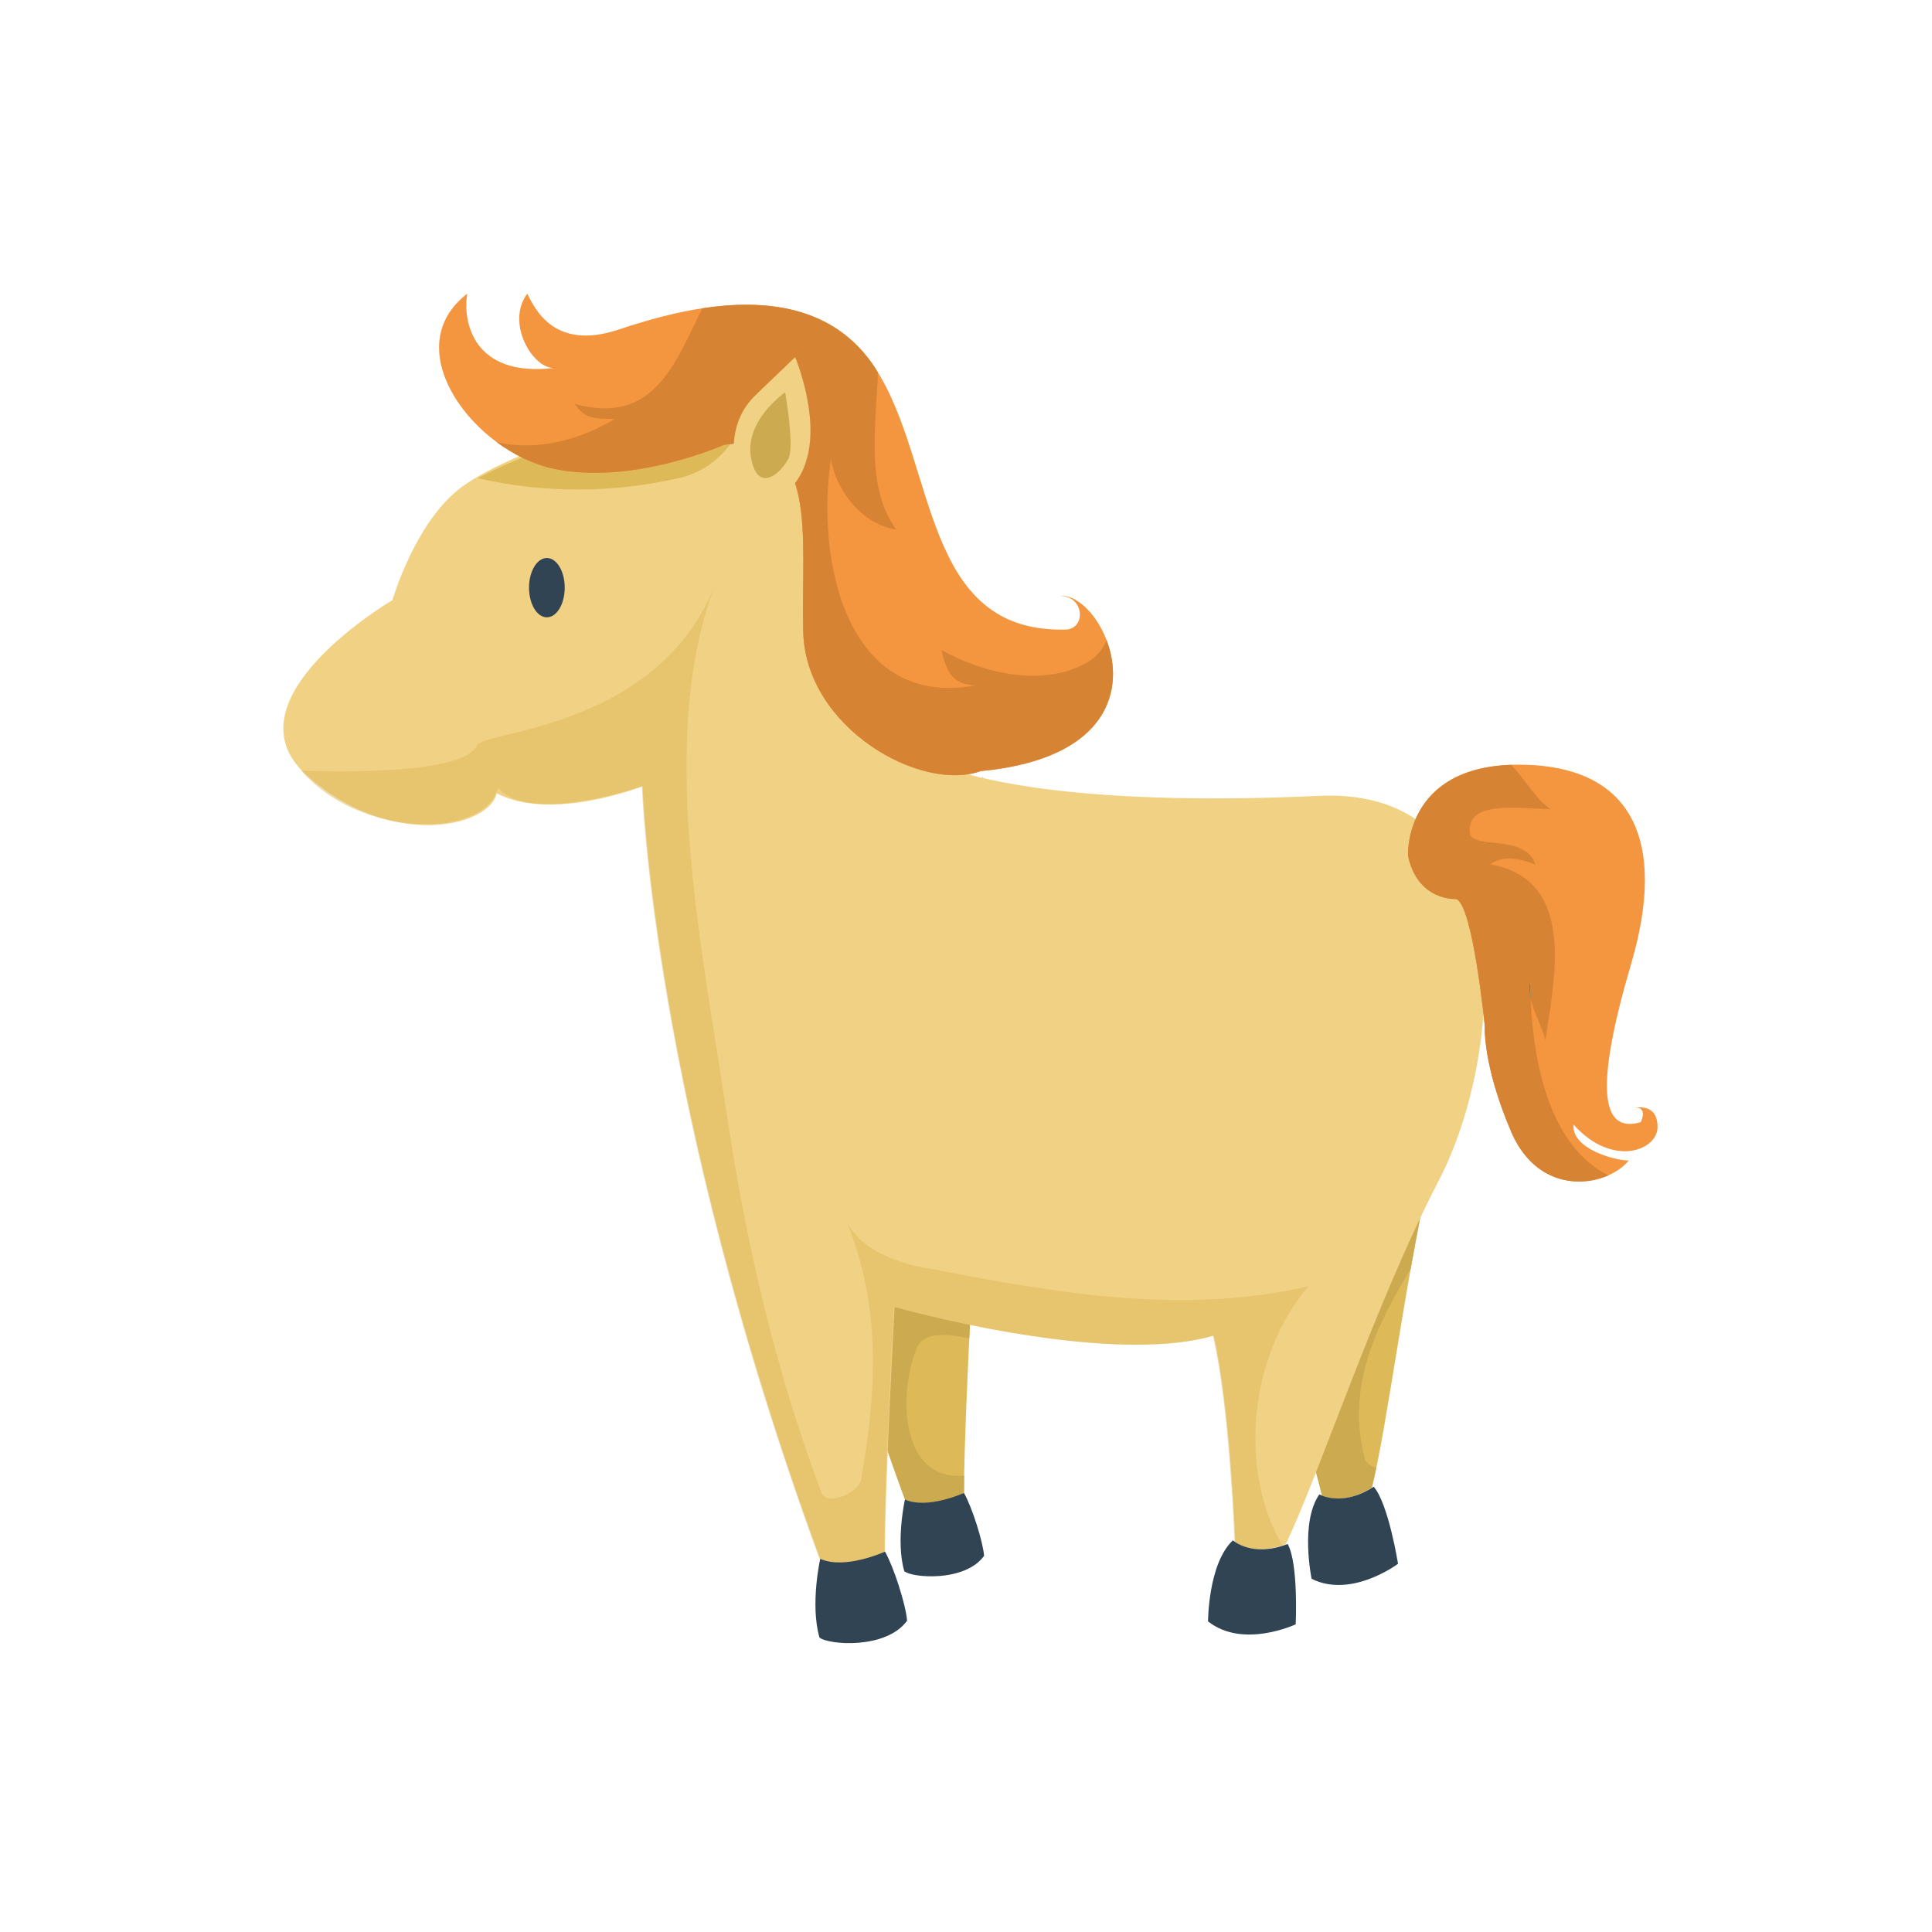 <?xml version="1.0" encoding="utf-8"?>
<!-- Generator: Adobe Illustrator 17.0.0, SVG Export Plug-In . SVG Version: 6.00 Build 0)  -->
<!DOCTYPE svg PUBLIC "-//W3C//DTD SVG 1.1//EN" "http://www.w3.org/Graphics/SVG/1.1/DTD/svg11.dtd">
<svg version="1.1" id="Layer_1" xmlns="http://www.w3.org/2000/svg" xmlns:xlink="http://www.w3.org/1999/xlink" x="0px" y="0px"
	 width="100px" height="100px" viewBox="0 0 100 100" enable-background="new 0 0 100 100" xml:space="preserve">
<path fill="#DEB958" d="M46.84,77.614c0,0,1.131,0.679,3.055-0.34c0-2.245,0.227-7.102,0.359-9.742
	c-2.403-0.4-4.724-0.854-7.068-1.1C44.181,69.897,45.383,73.64,46.84,77.614z"/>
<path fill="#DEB958" d="M65.99,69.24c1.303,3.56,2.439,8.168,2.439,8.168s1.003,0.552,2.578-0.411
	c0.8-3.214,1.62-10.086,2.994-16.334C70.983,63.276,68.149,66.038,65.99,69.24z"/>
<path fill="#CCAA4F" d="M47.487,69.698c0.365-0.731,1.499-0.691,2.683-0.423c0.03-0.64,0.059-1.232,0.085-1.742
	c-2.403-0.4-4.724-0.854-7.068-1.1c0.995,3.465,2.198,7.208,3.654,11.182c0,0,1.131,0.679,3.055-0.34
	c0-0.264,0.003-0.566,0.009-0.895C46.456,76.65,46.529,71.853,47.487,69.698z"/>
<path fill="#CCAA4F" d="M70.628,75.418c-0.945-3.592,0.585-6.772,2.389-9.74c0.296-1.663,0.621-3.36,0.984-5.014
	c-3.018,2.612-5.852,5.374-8.011,8.577c1.303,3.56,2.439,8.168,2.439,8.168s1.003,0.552,2.578-0.411
	c0.077-0.31,0.154-0.655,0.232-1.03C70.886,75.87,70.628,75.676,70.628,75.418z"/>
<path fill="#304454" d="M46.84,77.614c0,0-0.483,2.16-0.035,3.709c0.378,0.344,3.134,0.585,4.132-0.793
	c-0.069-0.791-0.639-2.551-1.043-3.256C49.895,77.274,48.012,78.141,46.84,77.614z"/>
<path fill="#304454" d="M68.29,77.348c0,0,1.147,0.687,2.814-0.395c0.764,0.884,1.257,3.987,1.257,3.987s-2.402,1.814-4.472,0.779
	C67.889,81.719,67.278,78.795,68.29,77.348z"/>
<path fill="#F1D285" d="M20.312,31.062c0,0-8.791,5.166-4.438,9.065c4.348,3.894,9.461,2.674,9.834,0.935
	c2.858,1.49,7.555-0.366,7.555-0.366s0.496,16.267,9.19,39.987c0,0,1.242,0.747,3.352-0.373c0-3.477,0.497-12.664,0.497-12.664
	s10.929,3.104,16.517,1.49c0.87,3.725,1.118,10.678,1.118,10.678s0.869,0.745,2.607,0.124c1.738-3.601,4.594-12.418,7.948-18.875
	c3.352-6.458,4.472-20.367-6.21-19.87c-10.68,0.497-19.62-0.372-22.602-3.228c-2.98-2.856-2.732-6.955-2.359-10.183
	c0.373-3.23-3.228-7.452-6.831-6.955c-3.601,0.496-9.967,2.489-12.543,4.345C21.5,26.938,20.312,31.062,20.312,31.062z"/>
<path opacity="0.5" fill="#DEB958" d="M67.73,66.577c-6.76,1.56-13.521,0.26-20.281-1.04c-1.04-0.26-2.86-0.781-3.64-2.341
	c1.82,4.421,1.56,8.841,0.78,13.261c0,0.78-1.82,1.56-2.08,0.78c-2.34-6.24-3.861-12.709-4.867-19.415
	c-1.391-9.271-3.632-19.763-0.593-27.647c-2.92,7.574-12.042,7.64-12.367,8.408c-0.72,1.698-9.095,1.301-9.095,1.301
	c3,3.449,9.095,3.491,10.084,1.178c0.04-0.094,0.084-0.183,0.131-0.267c1.66,1.913,7.424-0.099,7.424-0.099
	s0.497,16.268,9.19,39.988c0,0,1.242,0.745,3.353-0.373c0-3.478,0.496-12.666,0.496-12.666s10.929,3.104,16.517,1.49
	c0.869,3.725,1.118,10.68,1.118,10.68s0.824,0.7,2.465,0.17C64.102,76.082,64.639,70.182,67.73,66.577z"/>
<path fill="#DEB958" d="M35.266,24.715c1.746-0.437,2.922-1.851,3.528-3.604c-0.741-0.278-1.521-0.392-2.302-0.284
	c-3.296,0.454-8.773,2.364-11.773,3.923C28.142,25.544,31.785,25.534,35.266,24.715z"/>
<path fill="#F4953F" d="M72.879,44.297c0,0-0.248-4.718,5.712-4.718c5.961,0,7.699,3.973,5.837,10.307
	c-1.862,6.333-1.615,8.817,0.497,8.196c0,0,0.373-0.744-0.249-0.744c0,0,1.118-0.249,1.118,0.993c0,1.241-2.36,2.111-4.347-0.124
	c-0.124,1.241,2.111,1.862,2.857,1.862c-1.118,1.367-4.595,1.987-6.086-1.49c-1.49-3.478-1.366-5.464-1.366-5.464
	s-0.621-6.334-1.49-6.582C75.362,46.533,73.376,46.658,72.879,44.297z"/>
<path fill="#2C8FC0" d="M79.23,51.722c-0.014-0.346-0.022-0.684-0.022-1.006C79.124,51.052,79.15,51.387,79.23,51.722z"/>
<path fill="#D78334" d="M79.23,51.722c-0.08-0.335-0.105-0.67-0.022-1.006C79.208,51.038,79.216,51.376,79.23,51.722
	c0.168,0.705,0.583,1.41,0.758,2.114c0.52-3.38,1.56-8.321-2.86-9.1c0.78-0.52,1.56-0.26,2.34,0c-0.52-1.56-3.12-0.78-3.381-1.56
	c-0.26-1.82,2.601-1.3,4.161-1.3c-0.763-0.508-1.28-1.514-2.032-2.288c-5.572,0.196-5.338,4.709-5.338,4.709
	c0.497,2.36,2.484,2.236,2.484,2.236c0.87,0.248,1.49,6.582,1.49,6.582s-0.124,1.986,1.366,5.464
	c1.159,2.702,3.517,2.929,5.034,2.255C80.234,59.344,79.366,55.071,79.23,51.722z"/>
<path fill="#304454" d="M42.454,80.684c0,0-0.53,2.37-0.039,4.071c0.415,0.378,3.44,0.643,4.537-0.869
	c-0.076-0.87-0.702-2.801-1.145-3.575C45.807,80.312,43.74,81.264,42.454,80.684z"/>
<path fill="#304454" d="M63.814,79.726c0,0,0.983,0.908,2.835,0.189c0.567,1.021,0.416,4.159,0.416,4.159s-2.722,1.285-4.537-0.151
	C62.529,83.924,62.529,80.937,63.814,79.726z"/>
<path fill="#F4953F" d="M37.475,23.024c0,0-4.718,2.11-8.815,1.241c-4.1-0.869-8.197-6.21-4.472-9.066
	c-0.248,1.366,0.249,4.346,4.472,3.849c-1.12,0-2.485-2.359-1.368-3.849c0.375,0.745,1.368,2.98,4.72,1.863
	c3.352-1.118,10.059-2.98,13.287,1.986c3.228,4.969,2.359,13.787,9.935,13.536c0.993-0.124,0.869-1.738-0.373-1.738
	c2.359-0.249,6.334,8.073-4.097,9.066c-3.106,1.118-9.066-2.235-9.19-7.203C41.45,27.742,42.443,22.277,37.475,23.024L37.475,23.024
	z"/>
<path fill="#D78334" d="M57.275,33.131c-0.217,0.545-0.61,0.996-1.267,1.294c-2.082,1.039-4.941,0.52-7.282-0.781
	c0.261,1.039,0.52,1.82,1.821,1.82c-6.76,1.298-8.321-6.501-7.54-11.7c0.261,1.56,1.559,3.38,3.38,3.641
	c-1.587-2.184-1.054-5.276-0.945-8.121c-0.046-0.078-0.093-0.158-0.143-0.236c-2.125-3.27-5.762-3.58-8.952-3.089
	c-1.414,2.897-2.54,6.071-6.599,4.945c0.52,0.779,1.04,0.779,2.079,0.779c-1.833,1.1-4.055,1.683-6.117,1.201
	c0.901,0.665,1.926,1.162,2.95,1.381c4.097,0.869,8.815-1.241,8.815-1.241c4.969-0.747,3.975,4.718,4.1,9.684
	c0.124,4.968,6.084,8.321,9.19,7.203C57.473,39.272,58.222,35.604,57.275,33.131L57.275,33.131z"/>
<path fill="#F1D285" d="M38.388,25.241c0,0-1.302-2.848,0.733-4.802c2.035-1.953,2.035-1.953,2.035-1.953s1.302,3.093,0.57,5.372
	C41.236,25.566,39.609,26.543,38.388,25.241z"/>
<path fill="#F6A5BF" d="M35.8,17.696c0.002,0.009,0.005,0.017,0.007,0.025l0,0l0,0C35.807,17.717,35.804,17.709,35.8,17.696
	L35.8,17.696z"/>
<path fill="#CCAA4F" d="M40.638,20.309c0,0-2.127,1.458-1.762,3.403c0.365,1.944,1.641,0.668,1.945,0
	C41.124,23.043,40.638,20.309,40.638,20.309z"/>
<path fill="#E8C4DD" d="M50.867,40.186c0,0-0.016,0.025-0.045,0.074c0.031,0.007,0.06,0.014,0.091,0.021
	C50.896,40.25,50.881,40.217,50.867,40.186L50.867,40.186z"/>
<ellipse fill="#304454" cx="28.306" cy="30.417" rx="0.924" ry="1.535"/>
</svg>
